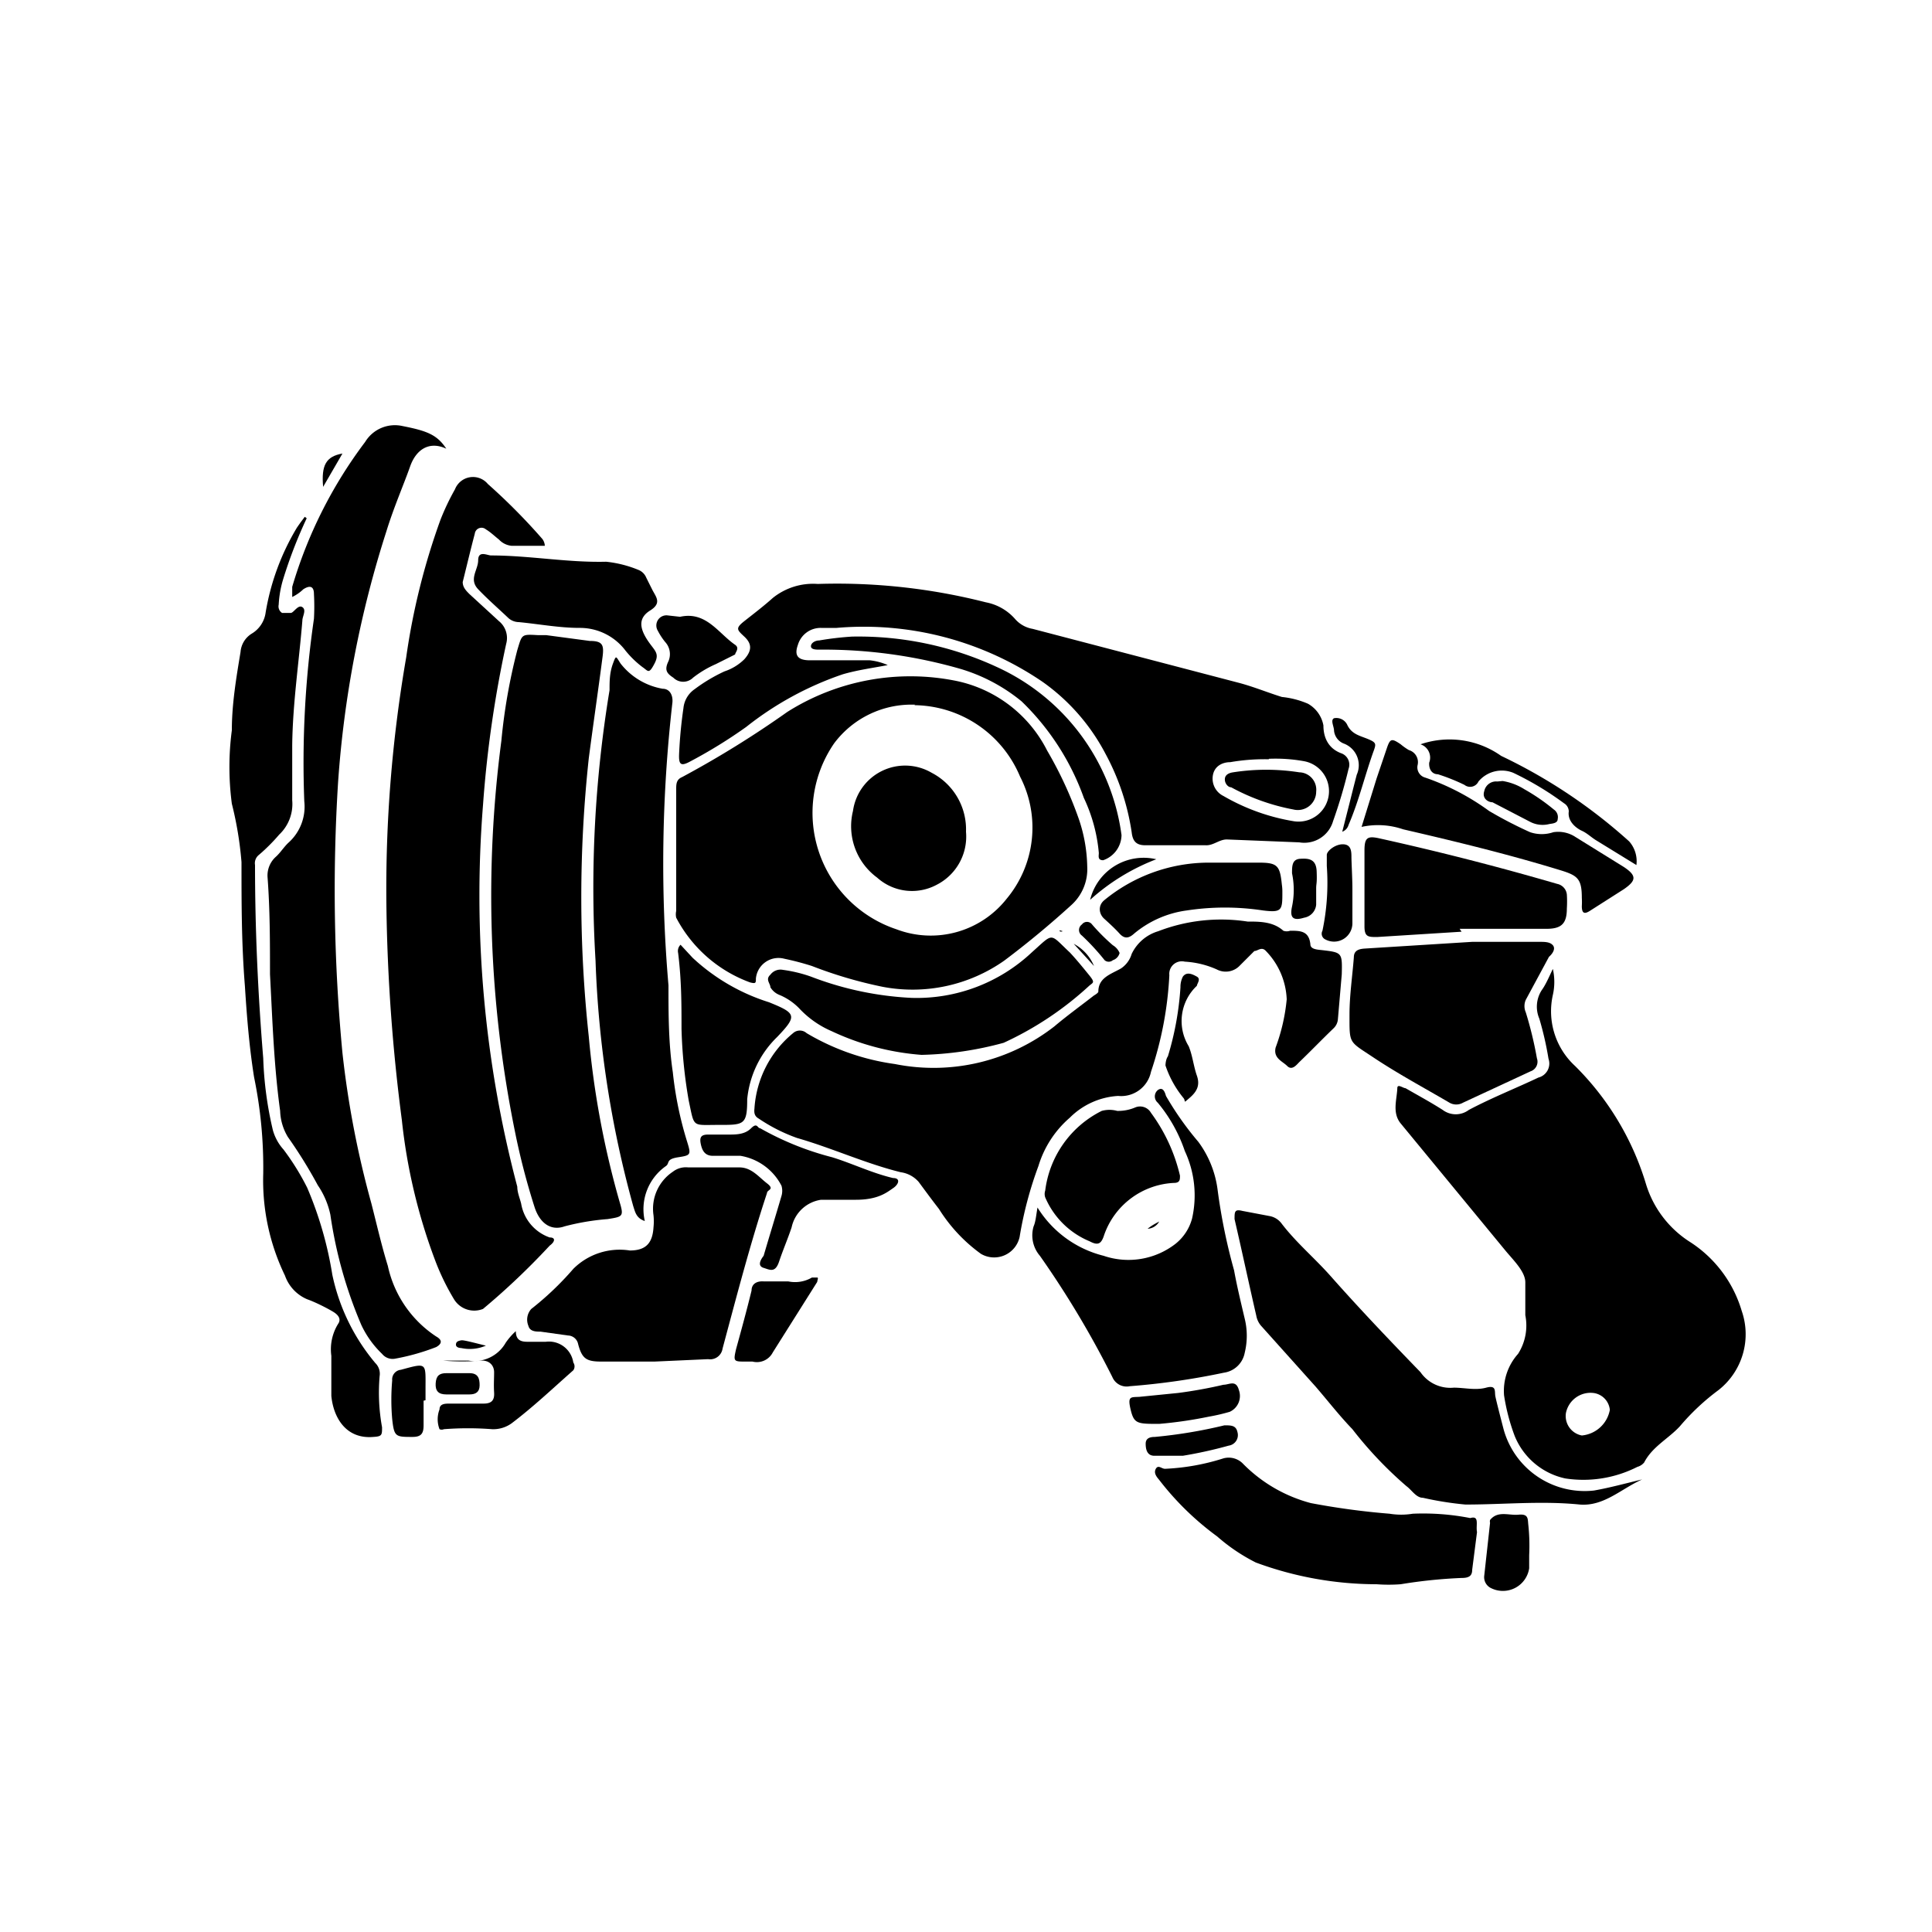 <svg xmlns="http://www.w3.org/2000/svg" class="HeroAbility-icon HeroAbility-icon--hoverState" viewBox="0 0 40 40" preserveAspectRatio="xMidYMid meet"><g id="_Group_10" data-name="&lt;Group&gt;"><path id="_Compound_Path_3" data-name="&lt;Compound Path&gt;" d="M32.15,20.06a1.22,1.22,0,0,1,0,.54,1.54,1.54,0,0,0,.46,1.47,5.79,5.79,0,0,1,1.47,2.45A2.17,2.17,0,0,0,35,25.72a2.56,2.56,0,0,1,1.06,1.42,1.47,1.47,0,0,1-.48,1.64,4.75,4.75,0,0,0-.8.75c-.24.26-.57.42-.74.75a.28.28,0,0,1-.14.09,2.47,2.47,0,0,1-1.49.24,1.46,1.46,0,0,1-1.05-.88,4.17,4.17,0,0,1-.22-.84,1.15,1.15,0,0,1,.29-.86,1.09,1.09,0,0,0,.15-.8c0-.22,0-.45,0-.68s-.26-.47-.43-.68L29,23.26c-.18-.22-.08-.49-.07-.73,0-.1.12,0,.17,0,.26.15.52.29.77.45a.45.45,0,0,0,.54,0c.47-.25,1-.46,1.44-.67a.3.3,0,0,0,.21-.39,6.73,6.73,0,0,0-.19-.83.63.63,0,0,1,.05-.59C32,20.39,32.06,20.25,32.15,20.06Zm1.18,9.13a.39.39,0,0,0-.34-.35.52.52,0,0,0-.57.42.41.41,0,0,0,.33.46A.65.65,0,0,0,33.33,29.19Z"/><path id="_Path_23" data-name="&lt;Path&gt;" d="M11.28,11.3h-.69a.41.41,0,0,1-.26-.13c-.09-.07-.17-.15-.27-.21a.14.14,0,0,0-.23.09c-.09.34-.17.68-.25,1,0,.11.07.18.14.25l.61.56a.45.45,0,0,1,.15.47A23.71,23.71,0,0,0,10,16.67a23.59,23.59,0,0,0,.71,7.9c0,.12.05.23.08.35a.9.9,0,0,0,.59.7c.13,0,.11.09,0,.17A14.91,14.91,0,0,1,10,27.1a.49.49,0,0,1-.6-.2A4.91,4.91,0,0,1,9,26.07a11.71,11.71,0,0,1-.68-2.88A37.71,37.71,0,0,1,8,18.74a28.12,28.12,0,0,1,.41-5.13,14.18,14.18,0,0,1,.71-2.85,5,5,0,0,1,.3-.63.4.4,0,0,1,.68-.11,12.65,12.65,0,0,1,1.13,1.14A.26.26,0,0,1,11.28,11.3Z"/><path id="_Path_24" data-name="&lt;Path&gt;" d="M27.78,20.17l-.08.93a.29.29,0,0,1-.09.19c-.24.23-.47.47-.71.7-.06.06-.15.18-.25.08s-.29-.16-.24-.38a3.92,3.92,0,0,0,.23-1,1.52,1.52,0,0,0-.43-1c-.09-.1-.17,0-.24,0l-.3.3a.4.4,0,0,1-.48.08,1.88,1.88,0,0,0-.66-.16.26.26,0,0,0-.32.28,7.39,7.39,0,0,1-.38,2,.63.63,0,0,1-.68.5,1.54,1.54,0,0,0-1,.45,2.14,2.14,0,0,0-.65,1,7.89,7.89,0,0,0-.39,1.47.54.54,0,0,1-.8.35,3.31,3.31,0,0,1-.87-.93c-.14-.18-.28-.37-.42-.56a.6.6,0,0,0-.37-.2c-.73-.18-1.42-.5-2.15-.71a3.5,3.5,0,0,1-.79-.4c-.09-.05-.1-.12-.09-.21a2.2,2.2,0,0,1,.8-1.56.21.21,0,0,1,.28,0,4.88,4.88,0,0,0,1.83.64,4.07,4.07,0,0,0,3.3-.78c.26-.22.55-.43.82-.64,0,0,.09-.05.09-.08,0-.29.26-.36.47-.48a.55.55,0,0,0,.22-.3.89.89,0,0,1,.55-.47,3.62,3.62,0,0,1,1.85-.2c.25,0,.53,0,.74.19a.21.21,0,0,0,.14,0c.21,0,.39,0,.42.28,0,.1.13.11.23.12C27.79,19.72,27.79,19.72,27.78,20.17Z"/><path id="_Compound_Path_4" data-name="&lt;Compound Path&gt;" d="M14,17.59q0-.63,0-1.25c0-.1,0-.2.12-.25a20.69,20.69,0,0,0,2.18-1.35,4.77,4.77,0,0,1,3.51-.64,2.73,2.73,0,0,1,1.87,1.44,8.12,8.12,0,0,1,.65,1.4,3.21,3.21,0,0,1,.18,1,1,1,0,0,1-.32.79c-.45.41-.92.8-1.4,1.16a3.3,3.3,0,0,1-2.52.54A9,9,0,0,1,16.81,20a5.66,5.66,0,0,0-.57-.15.47.47,0,0,0-.59.41c0,.09,0,.11-.12.08A2.82,2.82,0,0,1,14,19a.32.32,0,0,1,0-.14c0-.42,0-.85,0-1.27Zm4.95-3a2,2,0,0,0-1.68.8,2.54,2.54,0,0,0,1.29,3.85,2,2,0,0,0,2.28-.63,2.3,2.3,0,0,0,.28-2.53A2.4,2.4,0,0,0,18.93,14.6Z"/><path id="_Compound_Path_5" data-name="&lt;Compound Path&gt;" d="M18.38,13.77c-.31.06-.62.1-.93.19a6.67,6.67,0,0,0-2,1.09,10.22,10.22,0,0,1-1.15.71c-.2.11-.25.08-.24-.15a9.44,9.44,0,0,1,.09-.95.54.54,0,0,1,.23-.39A3.41,3.41,0,0,1,15,13.9a1.06,1.06,0,0,0,.41-.25c.17-.19.15-.33,0-.47s-.19-.17,0-.32.4-.31.59-.48a1.33,1.33,0,0,1,.93-.29,12.47,12.47,0,0,1,3.48.38,1.07,1.07,0,0,1,.61.35.62.62,0,0,0,.36.2l4.28,1.12c.3.08.59.2.88.29a1.82,1.82,0,0,1,.54.14.65.65,0,0,1,.32.45c0,.25.1.48.38.58a.25.25,0,0,1,.14.32A10.43,10.43,0,0,1,27.6,17a.62.62,0,0,1-.7.44l-1.5-.06c-.16,0-.28.13-.44.12l-1.25,0c-.19,0-.26-.09-.28-.27a4.94,4.94,0,0,0-.54-1.62,4.22,4.22,0,0,0-1.3-1.49A6.57,6.57,0,0,0,17.32,13H17a.49.49,0,0,0-.48.35c-.08.22,0,.31.21.32.42,0,.85,0,1.27,0A1.27,1.27,0,0,1,18.38,13.77Zm7.89,1.95a4.13,4.13,0,0,0-.8.06c-.16,0-.33.08-.36.28a.4.4,0,0,0,.22.42,4.28,4.28,0,0,0,1.44.52A.63.63,0,0,0,27,15.76,3.32,3.32,0,0,0,26.27,15.71Z"/><path id="_Path_25" data-name="&lt;Path&gt;" d="M6.05,12.36c0-.08,0-.15,0-.21a9.36,9.36,0,0,1,1.51-3,.72.72,0,0,1,.77-.33c.51.1.72.18.91.47-.34-.16-.62,0-.75.37S8.15,10.51,8,11a21.88,21.88,0,0,0-1,5.19,35.63,35.63,0,0,0,.09,5.61,19.71,19.71,0,0,0,.6,3.12c.11.43.21.87.34,1.29a2.34,2.34,0,0,0,1,1.46c.16.09.09.17,0,.22a4.62,4.62,0,0,1-.85.24.28.28,0,0,1-.27-.1,2,2,0,0,1-.43-.6,9.09,9.09,0,0,1-.64-2.28,1.7,1.7,0,0,0-.26-.61,9.69,9.69,0,0,0-.62-1A1.11,1.11,0,0,1,5.8,23c-.13-.94-.16-1.89-.21-2.83,0-.66,0-1.33-.05-2a.52.52,0,0,1,.17-.43c.1-.09.17-.21.27-.3a1,1,0,0,0,.32-.85,20.7,20.7,0,0,1,.2-3.78,4.59,4.59,0,0,0,0-.51c0-.16-.08-.19-.22-.1A.9.9,0,0,1,6.05,12.36Z"/><path id="_Path_26" data-name="&lt;Path&gt;" d="M11.31,13.15l.9.12c.28,0,.3.09.26.37-.09.69-.19,1.37-.28,2.06a26.85,26.85,0,0,0,0,5.76,18.38,18.38,0,0,0,.64,3.43c.09.3.06.3-.25.35a5,5,0,0,0-.89.15c-.28.1-.51-.06-.62-.39a14.62,14.62,0,0,1-.41-1.58,24.54,24.54,0,0,1-.28-8.08,11.91,11.91,0,0,1,.33-1.88c.1-.33.08-.33.43-.31h.15Z"/><path id="_Path_27" data-name="&lt;Path&gt;" d="M13.35,25.28c-.18-.06-.2-.19-.24-.31a21.81,21.81,0,0,1-.78-5.08,25.09,25.09,0,0,1,.29-5.6c0-.18,0-.36.07-.55s.06-.15.16,0a1.41,1.41,0,0,0,.87.52c.15,0,.22.14.2.3a29.35,29.35,0,0,0-.08,5.84c0,.6,0,1.2.09,1.8a7.45,7.45,0,0,0,.3,1.45c.08.26.07.27-.19.31s-.17.12-.25.18A1.09,1.09,0,0,0,13.35,25.28Z"/><path id="_Path_28" data-name="&lt;Path&gt;" d="M34,30.63c-.43.19-.79.56-1.29.52-.79-.08-1.58,0-2.37,0a6.81,6.81,0,0,1-.88-.14c-.14,0-.23-.16-.34-.24A8.13,8.13,0,0,1,28,29.59c-.27-.28-.51-.59-.76-.88l-1.13-1.26a.44.44,0,0,1-.1-.21c-.15-.65-.29-1.31-.45-2,0-.15,0-.21.16-.17l.58.11a.4.4,0,0,1,.24.16c.3.39.67.7,1,1.07.61.69,1.25,1.36,1.87,2a.75.75,0,0,0,.69.32c.22,0,.45.06.67,0s.17.08.19.18.11.45.17.68A1.74,1.74,0,0,0,33,30.86C33.34,30.8,33.66,30.71,34,30.63Z"/><path id="_Path_29" data-name="&lt;Path&gt;" d="M6.35,10.73A9.65,9.65,0,0,0,5.86,12a2.2,2.2,0,0,0-.09.52.16.16,0,0,0,.07.17c.07,0,.12,0,.18,0s.15-.18.24-.12,0,.19,0,.28c-.07.86-.2,1.71-.21,2.58,0,.38,0,.76,0,1.14a.87.87,0,0,1-.27.71,3.79,3.79,0,0,1-.42.42.22.22,0,0,0-.08.21c0,1.33.06,2.66.17,4a7.47,7.47,0,0,0,.2,1.49,1,1,0,0,0,.22.4,5.15,5.15,0,0,1,.49.79,7.64,7.64,0,0,1,.52,1.8,4.17,4.17,0,0,0,.89,1.83.31.31,0,0,1,.09.27,4,4,0,0,0,.05,1.06c0,.16,0,.19-.18.2-.58.05-.83-.42-.87-.85,0-.27,0-.55,0-.83A1,1,0,0,1,7,27.41c.07-.1,0-.18-.07-.23s-.37-.21-.57-.28a.83.83,0,0,1-.46-.49,4.52,4.52,0,0,1-.45-2.11,9.25,9.25,0,0,0-.19-2c-.1-.63-.15-1.26-.19-1.89C5,19.54,5,18.7,5,17.85a7.36,7.36,0,0,0-.2-1.21,5.8,5.8,0,0,1,0-1.52c0-.54.09-1.08.18-1.62a.49.49,0,0,1,.23-.38.6.6,0,0,0,.29-.44,5,5,0,0,1,.65-1.76l.07-.1.09-.12Z"/><path id="_Path_30" data-name="&lt;Path&gt;" d="M13.55,28.19h-1.1c-.31,0-.4-.06-.48-.36a.22.22,0,0,0-.21-.18l-.57-.08c-.09,0-.22,0-.25-.12A.33.33,0,0,1,11,27.1a6.22,6.22,0,0,0,.87-.83,1.36,1.36,0,0,1,1.17-.38c.33,0,.47-.15.49-.48a1.18,1.18,0,0,0,0-.25.92.92,0,0,1,.4-.9.44.44,0,0,1,.32-.09l1.06,0c.25,0,.4.2.57.33s0,.13,0,.2c-.35,1.06-.63,2.14-.92,3.22a.26.26,0,0,1-.3.22Z"/><path id="_Path_31" data-name="&lt;Path&gt;" d="M21.48,25a2.25,2.25,0,0,0,1.37,1,1.59,1.59,0,0,0,1.49-.25,1,1,0,0,0,.34-.52,2.17,2.17,0,0,0-.15-1.4,3.13,3.13,0,0,0-.56-1,.17.17,0,0,1,0-.26c.11-.08.15.05.17.12a6.39,6.39,0,0,0,.67.95,2.12,2.12,0,0,1,.4,1,12,12,0,0,0,.34,1.66c.06.33.14.66.22,1a1.48,1.48,0,0,1,0,.71.51.51,0,0,1-.43.41,15,15,0,0,1-1.95.28.32.32,0,0,1-.36-.19A19.73,19.73,0,0,0,21.53,26a.65.65,0,0,1-.13-.61C21.44,25.3,21.45,25.18,21.48,25Z"/><path id="_Path_32" data-name="&lt;Path&gt;" d="M27.94,21c0-.39.06-.79.09-1.18,0-.14.1-.17.21-.18l2.24-.14,1.4,0c.1,0,.21,0,.27.07s0,.17-.08.24l-.48.89a.32.32,0,0,0,0,.26,7.86,7.86,0,0,1,.23.95.21.21,0,0,1-.13.27l-1.4.65a.28.28,0,0,1-.28,0c-.53-.31-1.07-.6-1.58-.94S27.94,21.62,27.94,21Z"/><path id="_Path_33" data-name="&lt;Path&gt;" d="M30.58,31.72l-.1.78c0,.13-.07.17-.22.17A10.38,10.38,0,0,0,29,32.8a3.33,3.33,0,0,1-.5,0A7.22,7.22,0,0,1,26,32.35a3.79,3.79,0,0,1-.8-.54A5.93,5.93,0,0,1,24,30.64c-.05-.06-.12-.14-.07-.23s.12,0,.19,0a4.64,4.64,0,0,0,1.19-.21.41.41,0,0,1,.43.11,3.07,3.07,0,0,0,1.4.81,15.32,15.32,0,0,0,1.63.22,1.48,1.48,0,0,0,.48,0,5.05,5.05,0,0,1,1.19.09C30.64,31.37,30.55,31.58,30.58,31.72Z"/><path id="_Path_34" data-name="&lt;Path&gt;" d="M19.08,21.84a5.3,5.3,0,0,1-1.86-.49,2,2,0,0,1-.68-.48,1.23,1.23,0,0,0-.4-.27.38.38,0,0,1-.19-.16c0-.08-.11-.16,0-.26a.26.26,0,0,1,.26-.1,2.89,2.89,0,0,1,.58.14,6.7,6.7,0,0,0,2.08.44,3.48,3.48,0,0,0,2.49-.94c.47-.42.36-.4.79,0,.14.15.27.31.4.47s.08.15,0,.22a6.78,6.78,0,0,1-1.77,1.18A7,7,0,0,1,19.08,21.84Z"/><path id="_Path_35" data-name="&lt;Path&gt;" d="M30.26,19.29l-1.75.11c-.18,0-.26,0-.26-.22,0-.52,0-1,0-1.57,0-.27.06-.31.32-.25q1.85.41,3.67.94a.25.25,0,0,1,.2.22,2.31,2.31,0,0,1,0,.29c0,.31-.11.42-.42.42h-1.8Z"/><path id="_Path_36" data-name="&lt;Path&gt;" d="M28.19,17.12l.31-1,.21-.62c.07-.21.1-.22.29-.09a1.24,1.24,0,0,0,.17.12.26.26,0,0,1,.18.31.22.22,0,0,0,.16.26,5,5,0,0,1,1.32.69,8.65,8.65,0,0,0,.85.44.75.75,0,0,0,.48,0,.65.65,0,0,1,.46.1l1,.62c.27.18.26.28,0,.46l-.69.44c-.12.08-.18.07-.18-.09a1.42,1.42,0,0,0,0-.17c0-.42-.1-.47-.5-.59-1.05-.32-2.12-.58-3.2-.83A1.6,1.6,0,0,0,28.19,17.12Z"/><path id="_Path_37" data-name="&lt;Path&gt;" d="M10.16,11.5c.8,0,1.59.15,2.39.13a2.4,2.4,0,0,1,.67.17.29.29,0,0,1,.16.16l.13.26c.08.15.19.27-.05.42s-.22.35-.07.59.28.28.16.51-.13.15-.25.07a2,2,0,0,1-.35-.34A1.18,1.18,0,0,0,12,13c-.42,0-.84-.08-1.26-.12a.33.33,0,0,1-.21-.08c-.21-.2-.43-.39-.63-.6s0-.4,0-.6S10.07,11.49,10.16,11.5Z"/><path id="_Path_38" data-name="&lt;Path&gt;" d="M14.09,19.56l.25.27a4.13,4.13,0,0,0,1.58.92c.57.23.59.28.17.72a2.07,2.07,0,0,0-.62,1.29c0,.54-.07.53-.61.53s-.48.06-.6-.5a10.1,10.1,0,0,1-.15-1.49c0-.52,0-1-.07-1.57A.18.18,0,0,1,14.09,19.56Z"/><path id="_Path_39" data-name="&lt;Path&gt;" d="M23.13,23a.9.9,0,0,0,.37-.07.26.26,0,0,1,.33.11,3.55,3.55,0,0,1,.6,1.3c0,.08,0,.14-.1.15a1.61,1.61,0,0,0-1.47,1.08c-.06.19-.13.22-.3.13a1.71,1.71,0,0,1-.92-.91.22.22,0,0,1,0-.14A2.14,2.14,0,0,1,22.81,23,.6.6,0,0,1,23.13,23Z"/><path id="_Path_40" data-name="&lt;Path&gt;" d="M17.72,24.84c-.18,0-.45,0-.72,0a.73.73,0,0,0-.61.57c-.08.24-.18.47-.26.71s-.19.17-.32.13-.07-.16,0-.25c.12-.41.25-.83.37-1.24a.37.37,0,0,0,0-.21,1.17,1.17,0,0,0-.85-.62h-.57c-.16,0-.22-.1-.25-.24s0-.2.15-.2h.42c.16,0,.34,0,.47-.13s.13,0,.19,0a6.09,6.09,0,0,0,1.49.6c.42.13.83.33,1.26.43.16,0,.12.13,0,.21S18.19,24.84,17.72,24.84Z"/><path id="_Path_41" data-name="&lt;Path&gt;" d="M26.55,18.46c0,.38,0,.44-.4.39a5.23,5.23,0,0,0-1.58,0,2.14,2.14,0,0,0-1.09.48c-.11.1-.2.11-.3,0s-.21-.21-.32-.31-.13-.27,0-.38A3.41,3.41,0,0,1,25,17.86l1.06,0c.39,0,.44.06.48.46C26.55,18.39,26.55,18.44,26.55,18.46Z"/><path id="_Path_42" data-name="&lt;Path&gt;" d="M17.64,13.18a6.83,6.83,0,0,1,3,.63,4.48,4.48,0,0,1,2.58,3.48.56.56,0,0,1-.38.52c-.12,0-.09-.09-.09-.15a3.34,3.34,0,0,0-.31-1.14,5.21,5.21,0,0,0-1.29-2,3.62,3.62,0,0,0-1.26-.67,10.25,10.25,0,0,0-2.93-.4c-.06,0-.17,0-.17-.07s.09-.12.17-.12A6.32,6.32,0,0,1,17.64,13.18Z"/><path id="_Path_43" data-name="&lt;Path&gt;" d="M10.68,27.56c0,.19.11.22.24.22s.25,0,.38,0a.51.51,0,0,1,.57.43.14.14,0,0,1,0,.16c-.42.37-.83.76-1.28,1.1a.65.65,0,0,1-.4.12,6.48,6.48,0,0,0-1,0,.11.11,0,0,1-.09,0,.57.57,0,0,1,0-.41c0-.12.12-.12.21-.12h.7c.17,0,.23-.07.22-.23s0-.28,0-.42-.1-.25-.27-.24a4.5,4.5,0,0,1-.78,0H9.7a.75.75,0,0,0,.77-.37A1.34,1.34,0,0,1,10.68,27.56Z"/><path id="_Path_44" data-name="&lt;Path&gt;" d="M29.41,15.41a1.85,1.85,0,0,1,1.67.24,11,11,0,0,1,2.65,1.77.62.62,0,0,1,.15.49l-.83-.51c-.1-.06-.19-.15-.3-.2s-.3-.19-.27-.4a.2.2,0,0,0-.1-.17A6.37,6.37,0,0,0,31.33,16a.63.63,0,0,0-.72.18.19.19,0,0,1-.29.07,4.11,4.11,0,0,0-.55-.22c-.12,0-.19-.1-.18-.24A.29.29,0,0,0,29.41,15.41Z"/><path id="_Path_45" data-name="&lt;Path&gt;" d="M15.58,28.19h-.14c-.25,0-.26,0-.2-.26.11-.4.22-.8.32-1.21,0-.14.11-.2.25-.19l.51,0a.69.69,0,0,0,.49-.08s.08,0,.11,0,0,.06,0,.09L16,28A.37.37,0,0,1,15.58,28.19Z"/><path id="_Path_46" data-name="&lt;Path&gt;" d="M14.08,12.77c.54-.12.79.34,1.14.58.1.07,0,.16,0,.2l-.4.2a2.19,2.19,0,0,0-.47.28.29.29,0,0,1-.41,0c-.14-.09-.18-.16-.11-.32a.37.37,0,0,0-.06-.42,1.37,1.37,0,0,1-.15-.23.21.21,0,0,1,.19-.32Z"/><path id="_Path_47" data-name="&lt;Path&gt;" d="M31.66,32.2c0,.09,0,.18,0,.27a.55.55,0,0,1-.79.41.25.25,0,0,1-.14-.26l.12-1.09a.12.12,0,0,1,0-.06c.16-.2.39-.09.59-.11s.19.08.2.19A4.08,4.08,0,0,1,31.66,32.2Z"/><path id="_Path_48" data-name="&lt;Path&gt;" d="M24,29.48c-.45,0-.52,0-.59-.29s0-.26.18-.27l.8-.08a9.49,9.49,0,0,0,.94-.17c.12,0,.26-.11.32.11a.36.36,0,0,1-.19.45,3.89,3.89,0,0,1-.43.1A8.74,8.74,0,0,1,24,29.48Z"/><path id="_Path_49" data-name="&lt;Path&gt;" d="M28,18.41c0,.23,0,.46,0,.7a.38.38,0,0,1-.56.34.13.13,0,0,1-.06-.18,4.82,4.82,0,0,0,.09-1.34c0-.08,0-.15,0-.23s.17-.22.33-.22.18.12.18.25S28,18.18,28,18.41Z"/><path id="_Path_50" data-name="&lt;Path&gt;" d="M8.77,29c0,.17,0,.34,0,.51s-.05.24-.23.24c-.35,0-.38,0-.42-.37a4.58,4.58,0,0,1,0-.8.2.2,0,0,1,.18-.22c.55-.15.51-.15.51.4,0,.08,0,.16,0,.23Z"/><path id="_Path_51" data-name="&lt;Path&gt;" d="M24.13,22.06s0-.12.05-.19a6.22,6.22,0,0,0,.26-1.43.47.47,0,0,1,.05-.22c.08-.11.2-.05.29,0s0,.15,0,.19a1,1,0,0,0-.17,1.25c.08.19.1.41.17.61s0,.33-.15.46-.07.07-.13,0A2.12,2.12,0,0,1,24.13,22.06Z"/><path id="_Path_52" data-name="&lt;Path&gt;" d="M24.2,30.14l-.3,0c-.15,0-.18-.13-.18-.25s.1-.14.19-.14a10.08,10.08,0,0,0,1.44-.24c.14,0,.24,0,.27.14a.22.22,0,0,1-.18.28,9,9,0,0,1-.95.21Z"/><path id="_Path_53" data-name="&lt;Path&gt;" d="M31.11,16.17a1.21,1.21,0,0,1,.45.17,4.14,4.14,0,0,1,.61.42.19.19,0,0,1,.08.2c0,.08-.1.09-.17.1a.56.56,0,0,1-.41-.05l-.77-.4c-.09,0-.22-.08-.17-.23a.25.25,0,0,1,.27-.2Z"/><path id="_Path_54" data-name="&lt;Path&gt;" d="M27.79,17.22l.15-.59c.05-.2.1-.4.15-.59a.48.48,0,0,0-.28-.65.32.32,0,0,1-.19-.26c0-.09-.08-.22,0-.26a.25.25,0,0,1,.27.13c.09.2.26.23.43.3s.17.1.13.22c-.19.52-.31,1.05-.53,1.56A.21.21,0,0,1,27.79,17.22Z"/><path id="_Path_55" data-name="&lt;Path&gt;" d="M27.25,18.39q0,.17,0,.34A.3.3,0,0,1,27,19c-.23.07-.3,0-.25-.23a1.69,1.69,0,0,0,0-.69c0-.15,0-.29.17-.3s.33,0,.34.26S27.25,18.29,27.25,18.39Z"/><path id="_Path_56" data-name="&lt;Path&gt;" d="M9.47,28.87H9.24c-.16,0-.23-.07-.22-.23s.08-.21.22-.21h.48c.18,0,.21.11.21.25s-.08.19-.21.19Z"/><path id="_Path_57" data-name="&lt;Path&gt;" d="M23.18,19.73a.21.21,0,0,1-.14.15.13.13,0,0,1-.17,0,4.81,4.81,0,0,0-.47-.51.14.14,0,0,1,0-.23.13.13,0,0,1,.21,0,4.08,4.08,0,0,0,.43.43A.34.34,0,0,1,23.18,19.73Z"/><path id="_Path_58" data-name="&lt;Path&gt;" d="M23.94,17.79a4.37,4.37,0,0,0-1.37.84A1.14,1.14,0,0,1,23.94,17.79Z"/><path id="_Path_59" data-name="&lt;Path&gt;" d="M7.09,9.39l-.4.69C6.65,9.63,6.75,9.45,7.09,9.39Z"/><path id="_Path_60" data-name="&lt;Path&gt;" d="M10.06,27.86a.84.84,0,0,1-.51.05s-.11,0-.11-.07.06-.08.11-.09S9.85,27.81,10.06,27.86Z"/><path id="_Path_61" data-name="&lt;Path&gt;" d="M22.23,19.54a.92.92,0,0,1,.42.46Z"/><path id="_Path_62" data-name="&lt;Path&gt;" d="M24,25.29a.29.29,0,0,1-.24.15C23.86,25.36,23.93,25.33,24,25.29Z"/><path id="_Path_63" data-name="&lt;Path&gt;" d="M22,19.28a.06.06,0,0,1-.06,0,0,0,0,0,1,0-.07s0,0,0,.05A0,0,0,0,1,22,19.28Z"/><path id="_Path_64" data-name="&lt;Path&gt;" d="M20,17.22a1.12,1.12,0,0,1-.61,1.1,1.08,1.08,0,0,1-1.23-.15,1.32,1.32,0,0,1-.5-1.38A1.09,1.09,0,0,1,19.29,16,1.32,1.32,0,0,1,20,17.22Z"/><path id="_Path_65" data-name="&lt;Path&gt;" d="M27.25,16.39a.38.38,0,0,1-.47.37,4.36,4.36,0,0,1-1.29-.46c-.07,0-.14-.09-.13-.18s.1-.12.17-.13a4.44,4.44,0,0,1,1.37,0A.36.36,0,0,1,27.25,16.39Z"/></g></svg>